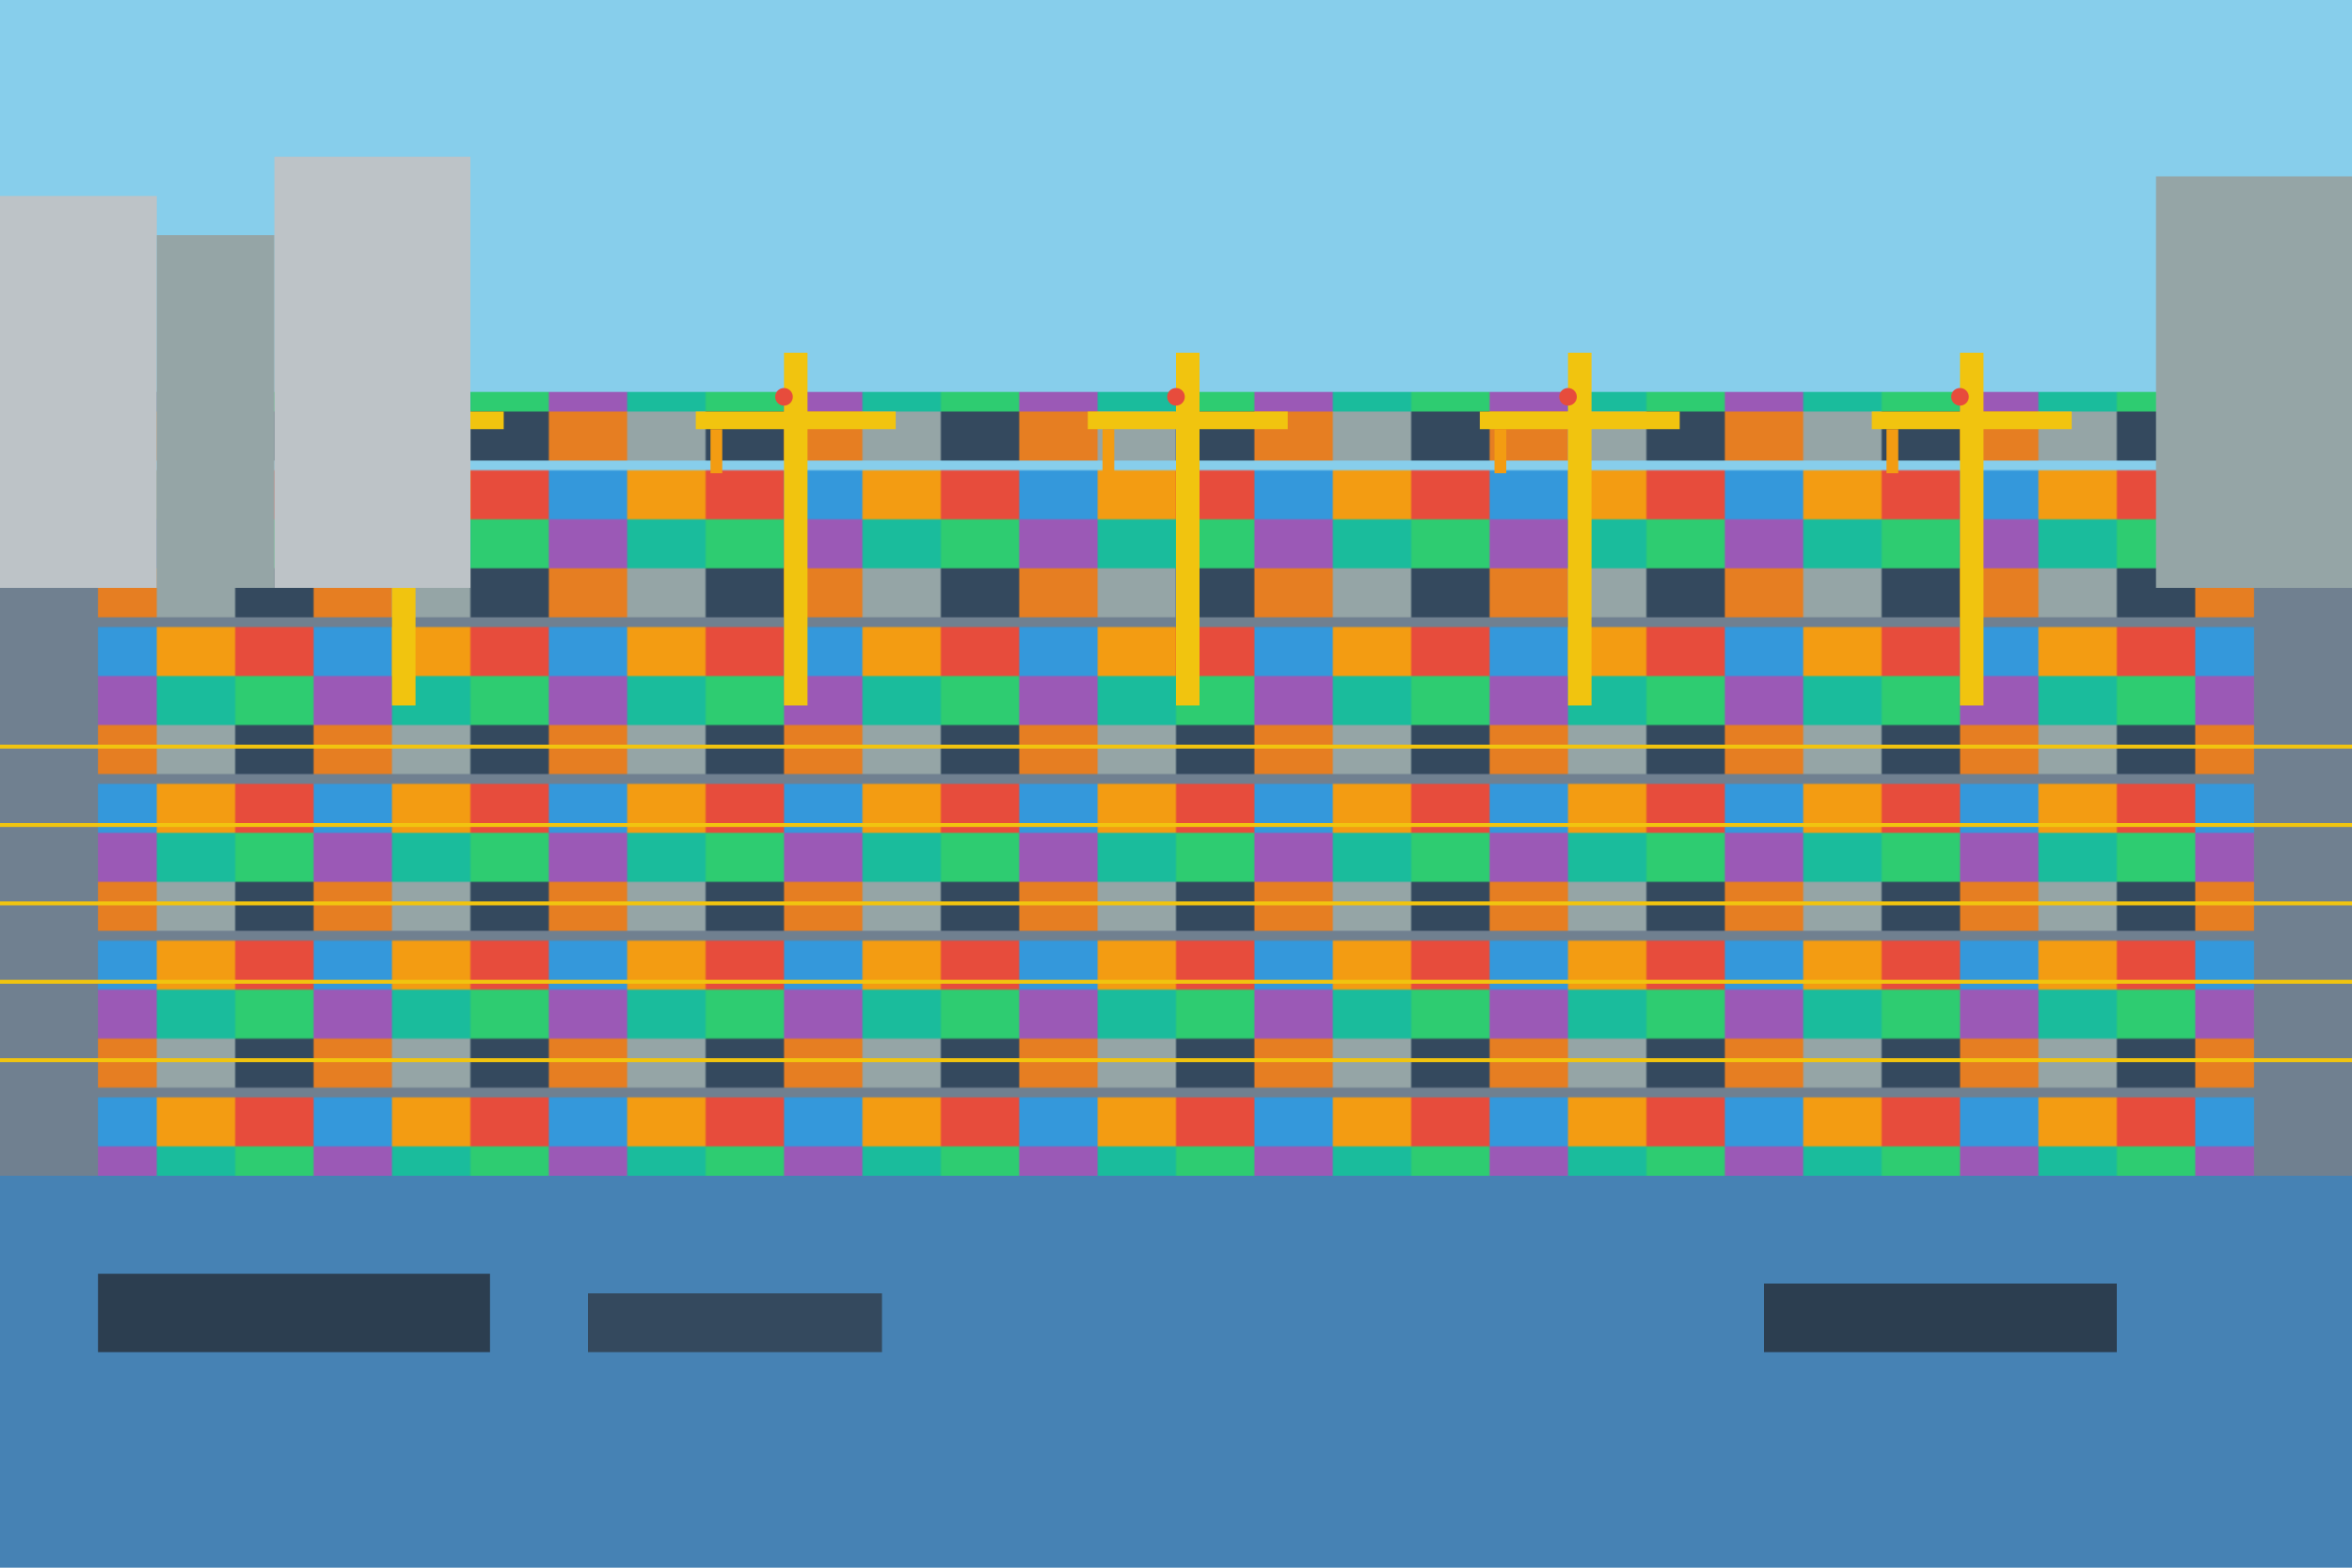 <svg xmlns="http://www.w3.org/2000/svg" viewBox="0 0 1200 800">
  <defs>
    <!-- Container colors -->
    <pattern id="containers" patternUnits="userSpaceOnUse" width="120" height="80">
      <rect width="40" height="25" x="0" y="0" fill="#e74c3c"/>
      <rect width="40" height="25" x="40" y="0" fill="#3498db"/>
      <rect width="40" height="25" x="80" y="0" fill="#f39c12"/>
      <rect width="40" height="25" x="0" y="25" fill="#2ecc71"/>
      <rect width="40" height="25" x="40" y="25" fill="#9b59b6"/>
      <rect width="40" height="25" x="80" y="25" fill="#1abc9c"/>
      <rect width="40" height="25" x="0" y="50" fill="#34495e"/>
      <rect width="40" height="25" x="40" y="50" fill="#e67e22"/>
      <rect width="40" height="25" x="80" y="50" fill="#95a5a6"/>
    </pattern>
    
    <!-- Crane structure -->
    <g id="crane">
      <rect x="0" y="0" width="8" height="120" fill="#f1c40f"/>
      <rect x="-30" y="20" width="68" height="6" fill="#f1c40f"/>
      <rect x="-25" y="26" width="4" height="15" fill="#f39c12"/>
      <circle cx="0" cy="15" r="3" fill="#e74c3c"/>
    </g>
  </defs>
  
  <!-- Sky background -->
  <rect width="1200" height="300" fill="#87ceeb"/>
  
  <!-- Water -->
  <rect y="600" width="1200" height="200" fill="#4682b4"/>
  
  <!-- Port ground -->
  <rect y="300" width="1200" height="300" fill="#708090"/>
  
  <!-- Container stacks -->
  <rect x="50" y="200" width="1100" height="400" fill="url(#containers)"/>
  
  <!-- Cranes -->
  <use href="#crane" transform="translate(200,180) scale(1.5)"/>
  <use href="#crane" transform="translate(400,180) scale(1.5)"/>
  <use href="#crane" transform="translate(600,180) scale(1.5)"/>
  <use href="#crane" transform="translate(800,180) scale(1.5)"/>
  <use href="#crane" transform="translate(1000,180) scale(1.5)"/>
  
  <!-- Ships in background -->
  <rect x="50" y="650" width="200" height="40" fill="#2c3e50"/>
  <rect x="300" y="660" width="150" height="30" fill="#34495e"/>
  <rect x="900" y="655" width="180" height="35" fill="#2c3e50"/>
  
  <!-- Buildings in background -->
  <rect x="0" y="100" width="80" height="200" fill="#bdc3c7"/>
  <rect x="80" y="120" width="60" height="180" fill="#95a5a6"/>
  <rect x="140" y="80" width="100" height="220" fill="#bdc3c7"/>
  <rect x="1100" y="90" width="100" height="210" fill="#95a5a6"/>
  
  <!-- Road lines -->
  <rect x="0" y="380" width="1200" height="2" fill="#f1c40f"/>
  <rect x="0" y="420" width="1200" height="2" fill="#f1c40f"/>
  <rect x="0" y="460" width="1200" height="2" fill="#f1c40f"/>
  <rect x="0" y="500" width="1200" height="2" fill="#f1c40f"/>
  <rect x="0" y="540" width="1200" height="2" fill="#f1c40f"/>
</svg>